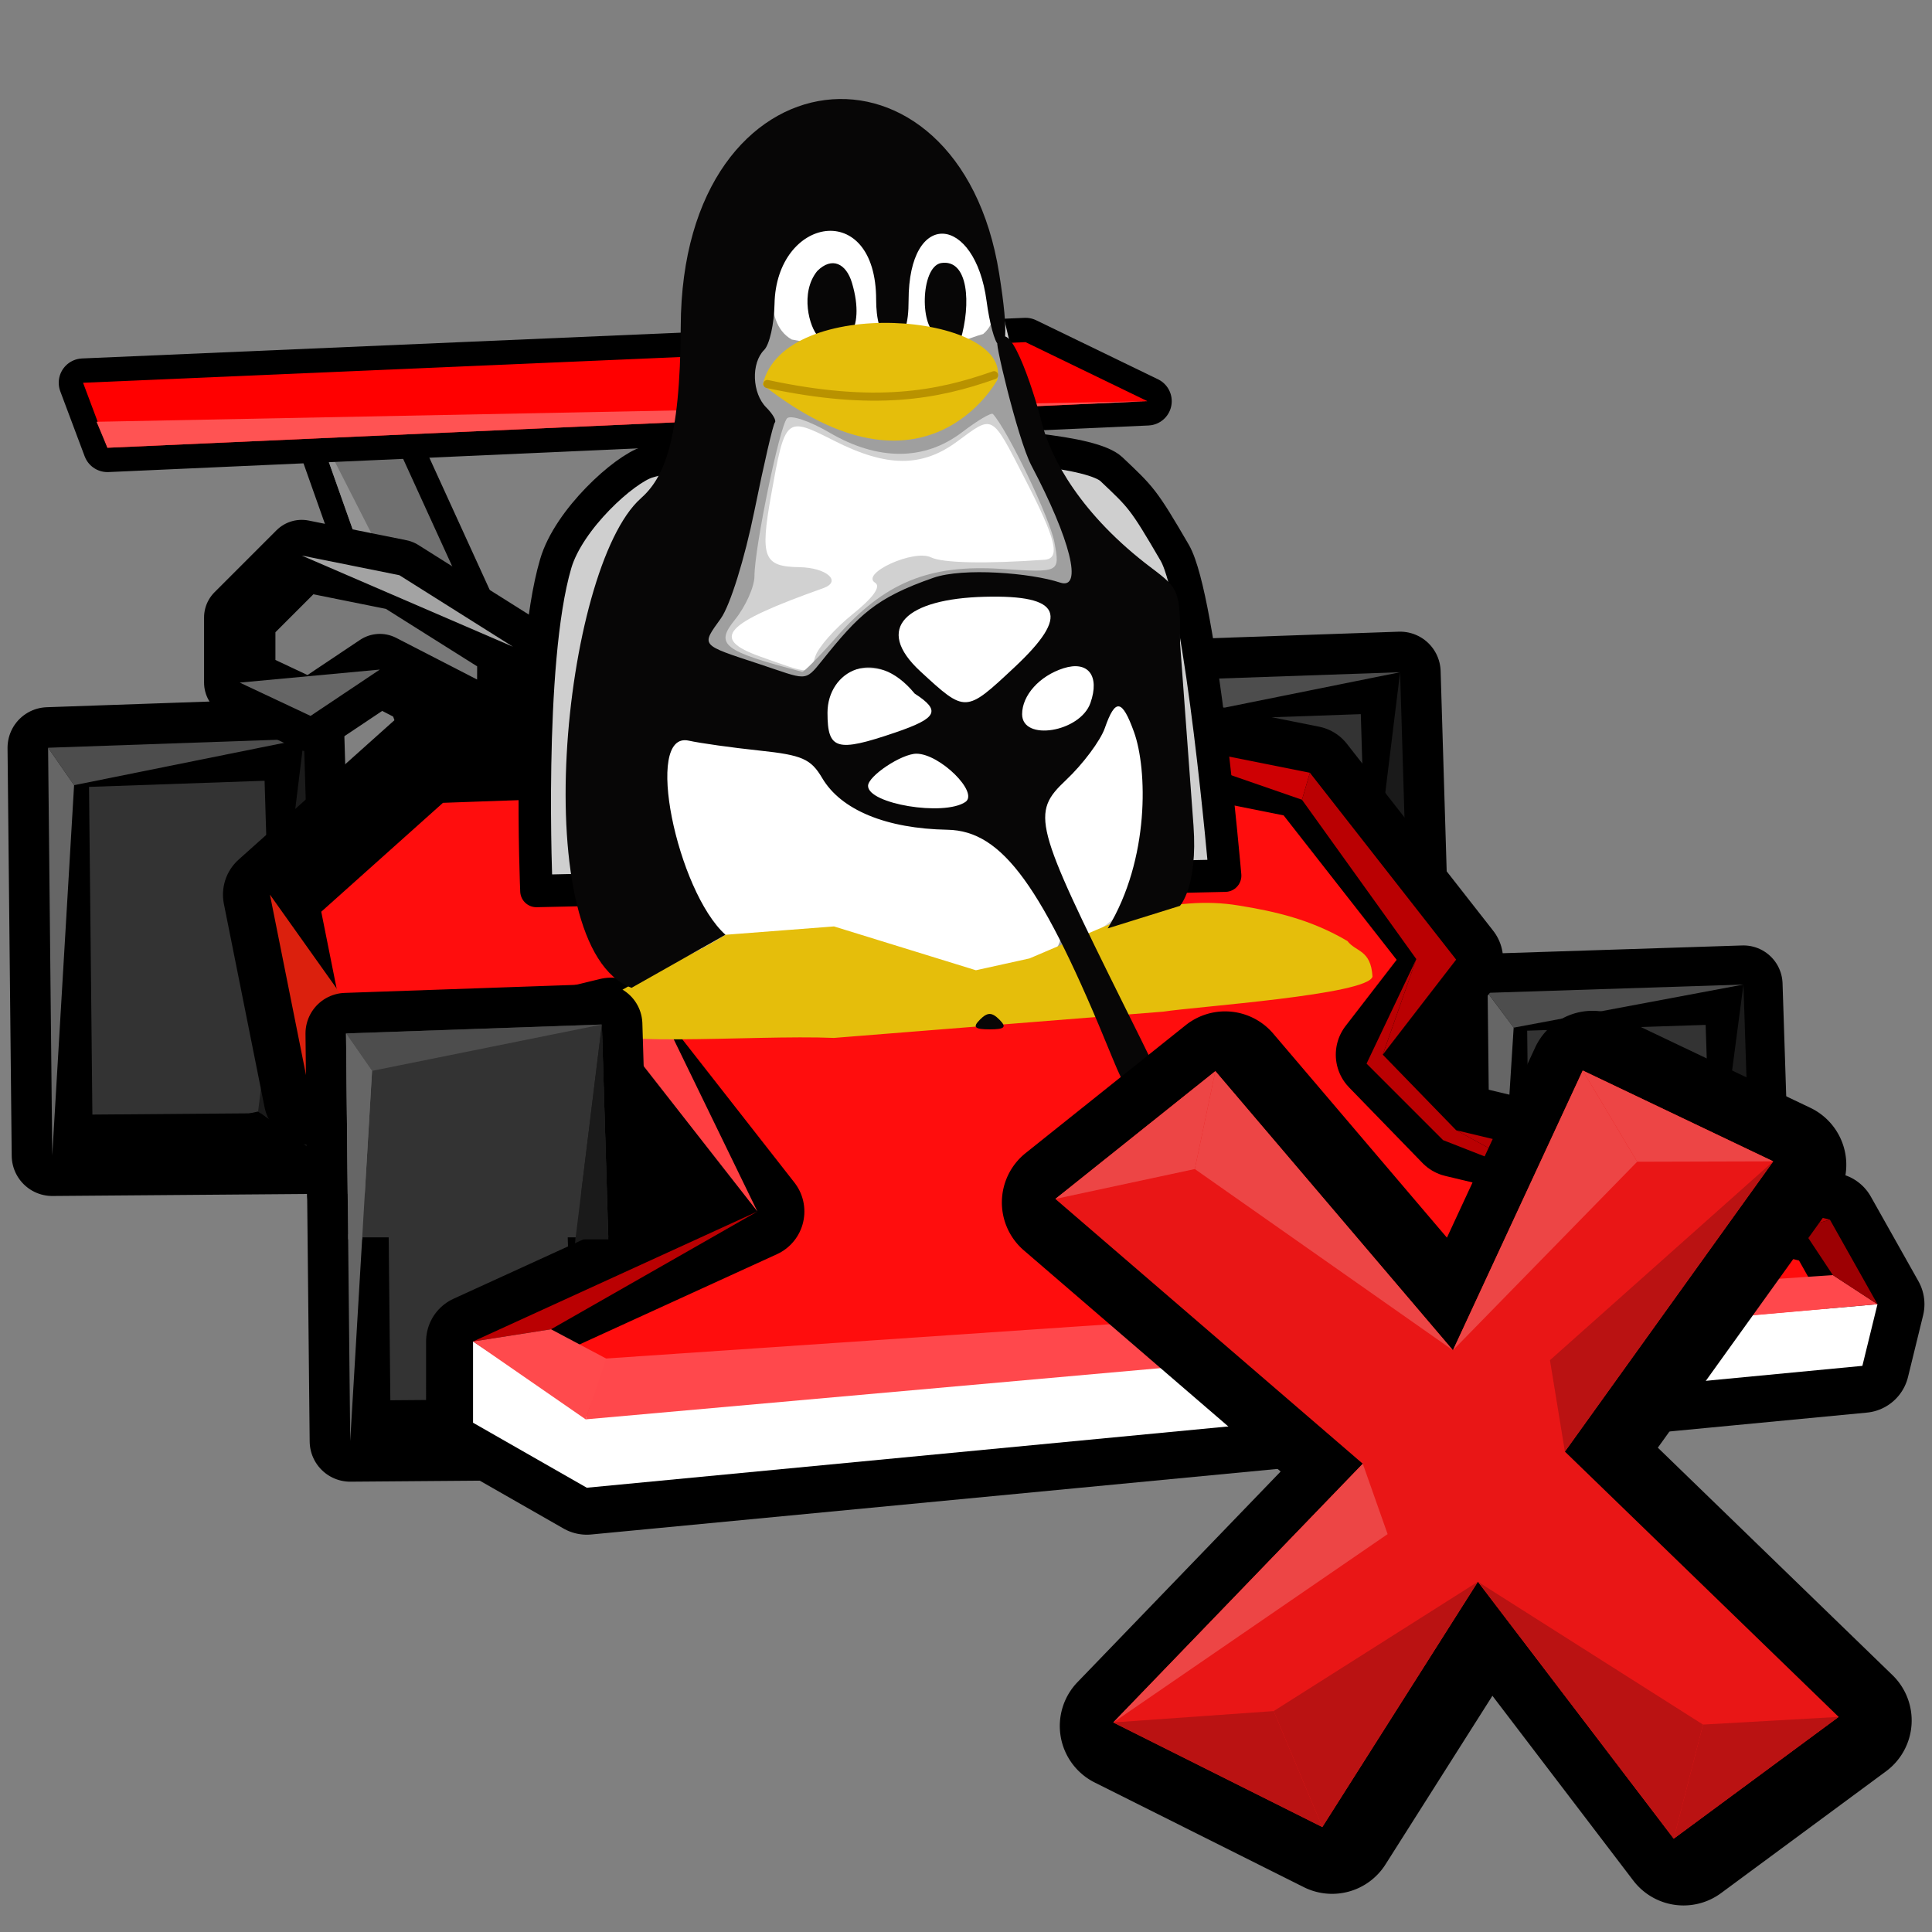 <?xml version="1.0" encoding="UTF-8" standalone="no"?>
<!-- Created with Inkscape (http://www.inkscape.org/) -->

<svg
   xmlns:dc="http://purl.org/dc/elements/1.1/"
   xmlns:cc="http://creativecommons.org/ns#"
   xmlns:rdf="http://www.w3.org/1999/02/22-rdf-syntax-ns#"
   xmlns:svg="http://www.w3.org/2000/svg"
   xmlns="http://www.w3.org/2000/svg"
   xmlns:sodipodi="http://sodipodi.sourceforge.net/DTD/sodipodi-0.dtd"
   xmlns:inkscape="http://www.inkscape.org/namespaces/inkscape"
   inkscape:version="0.92.5 (2060ec1f9f, 2020-04-08)"
   sodipodi:docname="supertuxkart-uninstall.svg"
   viewBox="0 0 256 256"
   height="256"
   width="256"
   id="svg869"
   version="1.1">
  <rect x="0" y="0" width="256" height="256" fill="#808080" stroke="none"/>
  <defs
     id="defs873">
    <inkscape:path-effect
       effect="bspline"
       id="path-effect936"
       is_visible="true"
       weight="33.333"
       steps="2"
       helper_size="0"
       apply_no_weight="true"
       apply_with_weight="true"
       only_selected="false" />
    <inkscape:path-effect
       effect="bspline"
       id="path-effect932"
       is_visible="true"
       weight="33.333"
       steps="2"
       helper_size="0"
       apply_no_weight="true"
       apply_with_weight="true"
       only_selected="false" />
  </defs>
  <sodipodi:namedview
     pagecolor="#ffffff"
     bordercolor="#666666"
     borderopacity="1"
     objecttolerance="10"
     gridtolerance="10"
     guidetolerance="10"
     inkscape:pageopacity="0"
     inkscape:pageshadow="2"
     inkscape:window-width="1920"
     inkscape:window-height="1010"
     id="namedview871"
     showgrid="false"
     inkscape:zoom="1.4142136"
     inkscape:cx="-53.381091"
     inkscape:cy="31.317159"
     inkscape:window-x="0"
     inkscape:window-y="34"
     inkscape:window-maximized="1"
     inkscape:current-layer="svg869" />
  <path
     inkscape:connector-curvature="0"
     id="path7066-6-2-7-6-7-9"
     d="m 151.626,90.254 0.551,54.022 35.005,-0.276 -1.662,-54.929 z"
     style="fill:#333333;stroke:#000000;stroke-width:10.745;stroke-linecap:butt;stroke-linejoin:round;stroke-miterlimit:4;stroke-dasharray:none;stroke-opacity:1;paint-order:stroke fill markers" />
  <path
     inkscape:connector-curvature="0"
     id="path7128-4-90-8-5-0-2"
     d="m 185.519,89.073 -30.449,6.142 -3.445,-4.961 z"
     style="fill:#4d4d4d;stroke:none;stroke-width:0.617px;stroke-linecap:butt;stroke-linejoin:miter;stroke-opacity:1" />
  <path
     inkscape:connector-curvature="0"
     id="path7130-9-61-0-7-93-0"
     d="m 155.071,95.215 -2.894,49.061 -0.551,-54.022 z"
     style="fill:#666666;stroke:none;stroke-width:0.617px;stroke-linecap:butt;stroke-linejoin:miter;stroke-opacity:1" />
  <path
     inkscape:connector-curvature="0"
     id="path7134-6-3-6-3-6-2"
     d="m 187.181,144.001 -1.662,-54.928 -6.067,49.386 z"
     style="fill:#1a1a1a;stroke:none;stroke-width:0.617px;stroke-linecap:butt;stroke-linejoin:miter;stroke-opacity:1" />
  <path
     inkscape:connector-curvature="0"
     id="path7132-9-8-7-5-0-3"
     d="m 152.177,144.277 35.005,-0.276 -7.729,-5.543 z"
     style="fill:#000000;stroke:none;stroke-width:0.617px;stroke-linecap:butt;stroke-linejoin:miter;stroke-opacity:1" />
  <path
     inkscape:connector-curvature="0"
     id="path7066-6-2-7-6-7"
     d="m 6.372,99.08 0.551,54.022 35.005,-0.276 -1.662,-54.929 z"
     style="fill:#333333;stroke:#000000;stroke-width:10.745;stroke-linecap:butt;stroke-linejoin:round;stroke-miterlimit:4;stroke-dasharray:none;stroke-opacity:1;paint-order:stroke fill markers" />
  <path
     inkscape:connector-curvature="0"
     id="path7128-4-90-8-5-0"
     d="M 40.266,97.899 9.817,104.041 6.372,99.08 Z"
     style="fill:#4d4d4d;stroke:none;stroke-width:0.617px;stroke-linecap:butt;stroke-linejoin:miter;stroke-opacity:1" />
  <path
     inkscape:connector-curvature="0"
     id="path7130-9-61-0-7-93"
     d="M 9.817,104.041 6.923,153.103 6.372,99.08 Z"
     style="fill:#666666;stroke:none;stroke-width:0.617px;stroke-linecap:butt;stroke-linejoin:miter;stroke-opacity:1" />
  <path
     inkscape:connector-curvature="0"
     id="path7134-6-3-6-3-6"
     d="m 41.928,152.827 -1.662,-54.928 -6.067,49.386 z"
     style="fill:#1a1a1a;stroke:none;stroke-width:0.617px;stroke-linecap:butt;stroke-linejoin:miter;stroke-opacity:1" />
  <path
     inkscape:connector-curvature="0"
     id="path7132-9-8-7-5-0"
     d="m 6.923,153.103 35.005,-0.276 -7.729,-5.543 z"
     style="fill:#000000;stroke:none;stroke-width:0.617px;stroke-linecap:butt;stroke-linejoin:miter;stroke-opacity:1" />
  <path
     inkscape:connector-curvature="0"
     id="path7066-6-2-7-6-6"
     d="m 197.123,131.556 0.551,50.257 35.005,-0.256 -1.662,-51.1 z"
     style="fill:#333333;stroke:#000000;stroke-width:10.364;stroke-linecap:butt;stroke-linejoin:round;stroke-miterlimit:4;stroke-dasharray:none;stroke-opacity:1;paint-order:stroke fill markers" />
  <path
     inkscape:connector-curvature="0"
     id="path7128-4-90-8-5-2"
     d="m 231.016,130.457 -30.449,5.714 -3.445,-4.615 z"
     style="fill:#4d4d4d;stroke:none;stroke-width:0.595px;stroke-linecap:butt;stroke-linejoin:miter;stroke-opacity:1" />
  <path
     inkscape:connector-curvature="0"
     id="path7130-9-61-0-7-9"
     d="m 200.568,136.171 -2.894,45.642 -0.551,-50.257 z"
     style="fill:#666666;stroke:none;stroke-width:0.595px;stroke-linecap:butt;stroke-linejoin:miter;stroke-opacity:1" />
  <path
     inkscape:connector-curvature="0"
     id="path7134-6-3-6-3-1"
     d="m 232.678,181.557 -1.662,-51.1 -6.067,45.944 z"
     style="fill:#1a1a1a;stroke:none;stroke-width:0.595px;stroke-linecap:butt;stroke-linejoin:miter;stroke-opacity:1" />
  <path
     style="fill:#707070;fill-opacity:1;fill-rule:evenodd;stroke:#000000;stroke-width:6.447;stroke-linecap:butt;stroke-linejoin:miter;stroke-miterlimit:4;stroke-dasharray:none;stroke-opacity:1"
     d="M 41.7,55.928 56.222,96.947 69.316,95.626 51.193,55.928 Z"
     id="path971"
     inkscape:connector-curvature="0"
     sodipodi:nodetypes="ccccc" />
  <path
     style="fill:#707070;fill-opacity:1;fill-rule:evenodd;stroke:none;stroke-width:3.223;stroke-linecap:butt;stroke-linejoin:miter;stroke-miterlimit:4;stroke-dasharray:none;stroke-opacity:1"
     d="M 41.7,55.928 56.222,96.947 69.316,95.626 51.193,55.928 Z"
     id="path971-3"
     inkscape:connector-curvature="0"
     sodipodi:nodetypes="ccccc" />
  <path
     style="fill:#939393;fill-opacity:1;fill-rule:evenodd;stroke:none;stroke-width:1.074px;stroke-linecap:butt;stroke-linejoin:miter;stroke-opacity:1"
     d="M 41.7,55.928 64.904,101.487 56.222,96.947 Z"
     id="path4604"
     inkscape:connector-curvature="0" />
  <path
     inkscape:connector-curvature="0"
     id="path7066-6-2-7-6"
     d="m 45.854,136.936 0.551,54.022 35.005,-0.276 -1.662,-54.929 z"
     style="fill:#333333;stroke:#000000;stroke-width:10.745;stroke-linecap:butt;stroke-linejoin:round;stroke-miterlimit:4;stroke-dasharray:none;stroke-opacity:1;paint-order:stroke fill markers" />
  <path
     inkscape:connector-curvature="0"
     id="path7128-4-90-8-5"
     d="m 79.747,135.754 -30.449,6.142 -3.445,-4.961 z"
     style="fill:#4d4d4d;stroke:none;stroke-width:0.617px;stroke-linecap:butt;stroke-linejoin:miter;stroke-opacity:1" />
  <path
     inkscape:connector-curvature="0"
     id="path7130-9-61-0-7"
     d="m 49.299,141.897 -2.894,49.061 -0.551,-54.022 z"
     style="fill:#666666;stroke:none;stroke-width:0.617px;stroke-linecap:butt;stroke-linejoin:miter;stroke-opacity:1" />
  <path
     inkscape:connector-curvature="0"
     id="path7134-6-3-6-3"
     d="m 81.409,190.682 -1.662,-54.928 -6.067,49.386 z"
     style="fill:#1a1a1a;stroke:none;stroke-width:0.617px;stroke-linecap:butt;stroke-linejoin:miter;stroke-opacity:1" />
  <path
     inkscape:connector-curvature="0"
     id="path7132-9-8-7-5-2"
     d="m 197.673,181.813 35.005,-0.256 -7.729,-5.156 z"
     style="fill:#000000;stroke:none;stroke-width:0.595px;stroke-linecap:butt;stroke-linejoin:miter;stroke-opacity:1" />
  <path
     style="fill:#ff0d0d;fill-opacity:1;fill-rule:evenodd;stroke:#000000;stroke-width:12.447;stroke-linecap:butt;stroke-linejoin:round;stroke-miterlimit:4;stroke-dasharray:none;stroke-opacity:1;paint-order:stroke markers fill"
     d="m 62.681,188.519 15.072,8.613 169.022,-16.149 2.001,-8.169 -6.307,-11.21 -49.522,-11.842 -9.724,-10.012 9.724,-12.597 -19.378,-24.761 -26.914,-5.383 -90.432,3.23 -20.455,18.302 5.383,26.914 39.833,-9.689 19.378,24.761 -37.68,17.225 z"
     id="path933"
     inkscape:connector-curvature="0"
     sodipodi:nodetypes="ccccccccccccccccc" />
  <path
     style="fill:#ce0003;fill-opacity:1;fill-rule:evenodd;stroke:none;stroke-width:1.074px;stroke-linecap:butt;stroke-linejoin:miter;stroke-opacity:1"
     d="m 172.518,105.971 -25.863,-8.961 26.914,5.383 z"
     id="path4934"
     inkscape:connector-curvature="0" />
  <path
     style="opacity:1;fill:#cfcfcf;fill-opacity:1;stroke:#000000;stroke-width:4.298;stroke-linecap:butt;stroke-linejoin:round;stroke-miterlimit:4;stroke-dasharray:none;stroke-opacity:1"
     d="m 162.338,116.03 -91.259,2.031 c 0,0 -1.324,-30.177 2.558,-43.382 1.732,-5.892 9.083,-12.511 12.153,-13.45 11.058,-3.382 56.521,-3.77 61.484,0.942 3.933,3.734 4.181,3.855 8.379,11.062 3.511,6.027 6.686,42.796 6.686,42.796 z"
     id="path938"
     inkscape:connector-curvature="0"
     sodipodi:nodetypes="ccssssc" />
  <path
     style="fill:#797979;fill-opacity:1;fill-rule:evenodd;stroke:#000000;stroke-width:9.455;stroke-linecap:butt;stroke-linejoin:round;stroke-miterlimit:4;stroke-dasharray:none;stroke-opacity:1;paint-order:stroke fill markers"
     d="m 67.91,97.775 -17.58,-9.053 -9.18,6.139 -9.383,-4.413 v -8.63 l 8.207,-8.207 12.945,2.606 15.046,9.476 z"
     id="path969"
     inkscape:connector-curvature="0"
     sodipodi:nodetypes="ccccccccc" />
  <path
     inkscape:connector-curvature="0"
     id="path7132-9-8-7-5"
     d="m 46.405,190.958 35.005,-0.276 -7.729,-5.543 z"
     style="fill:#000000;stroke:none;stroke-width:0.617px;stroke-linecap:butt;stroke-linejoin:miter;stroke-opacity:1" />
  <path
     style="fill:#ffffff;fill-opacity:1;fill-rule:evenodd;stroke:none;stroke-width:1.074px;stroke-linecap:butt;stroke-linejoin:miter;stroke-opacity:1"
     d="m 62.681,177.753 15.169,9.946 170.926,-14.885 -2.001,8.169 -169.022,16.149 -15.072,-8.613 z"
     id="path1254"
     inkscape:connector-curvature="0"
     sodipodi:nodetypes="ccccccc" />
  <path
     style="fill:#ff3823;fill-opacity:1;fill-rule:evenodd;stroke:none;stroke-width:1.074px;stroke-linecap:butt;stroke-linejoin:miter;stroke-opacity:1"
     d="m 50.019,135.57 -6.721,9.886 39.833,-9.689 z"
     id="path883"
     inkscape:connector-curvature="0"
     sodipodi:nodetypes="cccc" />
  <path
     style="fill:#db200d;fill-opacity:1;fill-rule:evenodd;stroke:none;stroke-width:1.074px;stroke-linecap:butt;stroke-linejoin:miter;stroke-opacity:1"
     d="m 35.767,118.542 5.383,26.914 6.721,-9.886 z"
     id="path885"
     inkscape:connector-curvature="0"
     sodipodi:nodetypes="cccc" />
  <path
     style="fill:#ba0002;fill-opacity:1;fill-rule:evenodd;stroke:none;stroke-width:1.074px;stroke-linecap:butt;stroke-linejoin:miter;stroke-opacity:1"
     d="m 192.947,149.763 12.881,7.038 32.902,5.914 3.739,-1.11 z"
     id="path887"
     inkscape:connector-curvature="0"
     sodipodi:nodetypes="ccccc" />
  <path
     style="fill:#ba0002;fill-opacity:1;fill-rule:evenodd;stroke:none;stroke-width:1.074px;stroke-linecap:butt;stroke-linejoin:miter;stroke-opacity:1"
     d="m 183.223,139.751 4.446,-12.668 -15.151,-21.112 1.051,-3.578 19.378,24.761 z"
     id="path889"
     inkscape:connector-curvature="0"
     sodipodi:nodetypes="cccccc" />
  <path
     style="fill:#ff484c;fill-opacity:1;fill-rule:evenodd;stroke:none;stroke-width:1.074px;stroke-linecap:butt;stroke-linejoin:miter;stroke-opacity:1"
     d="M 80.088,180.024 242.864,168.956 248.777,172.815 77.603,188.071 Z"
     id="path893"
     inkscape:connector-curvature="0"
     sodipodi:nodetypes="ccccc" />
  <path
     style="fill:#ba0002;fill-opacity:1;fill-rule:evenodd;stroke:none;stroke-width:1.074px;stroke-linecap:butt;stroke-linejoin:miter;stroke-opacity:1"
     d="m 187.669,127.083 -6.592,13.851 10.14,10.14 14.611,5.725 -12.881,-7.038 -9.724,-10.012 z"
     id="path895"
     inkscape:connector-curvature="0"
     sodipodi:nodetypes="ccccccc" />
  <path
     style="fill:#ba0002;fill-opacity:1;fill-rule:evenodd;stroke:none;stroke-width:1.074px;stroke-linecap:butt;stroke-linejoin:miter;stroke-opacity:1"
     d="m 100.361,160.528 -27.345,15.606 -10.335,1.619 z"
     id="path897"
     inkscape:connector-curvature="0"
     sodipodi:nodetypes="cccc" />
  <path
     style="fill:#ff4a4d;fill-opacity:1;fill-rule:evenodd;stroke:none;stroke-width:1.074px;stroke-linecap:butt;stroke-linejoin:miter;stroke-opacity:1"
     d="M 80.335,180.024 77.603,188.071 62.681,177.753 73.016,176.135 Z"
     id="path1252"
     inkscape:connector-curvature="0"
     sodipodi:nodetypes="ccccc" />
  <path
     style="fill:#ff0000;fill-opacity:1;fill-rule:evenodd;stroke:#000000;stroke-width:6.447;stroke-linecap:butt;stroke-linejoin:round;stroke-miterlimit:4;stroke-dasharray:none;stroke-opacity:1"
     d="m 11.006,50.718 124.883,-5.383 16.149,7.824 -137.802,6.172 z"
     id="path935"
     inkscape:connector-curvature="0"
     sodipodi:nodetypes="ccccc" />
  <path
     style="fill:#ff0000;fill-opacity:1;fill-rule:evenodd;stroke:none;stroke-width:3.976;stroke-linecap:butt;stroke-linejoin:miter;stroke-miterlimit:4;stroke-dasharray:none;stroke-opacity:1"
     d="m 11.006,50.718 124.883,-5.383 16.149,7.824 -137.802,6.172 z"
     id="path935-3"
     inkscape:connector-curvature="0"
     sodipodi:nodetypes="ccccc" />
  <path
     style="fill:#ff5353;fill-opacity:1;fill-rule:evenodd;stroke:none;stroke-width:1.074px;stroke-linecap:butt;stroke-linejoin:miter;stroke-opacity:1"
     d="M 14.235,59.33 12.792,55.888 152.037,53.159 Z"
     id="path4602"
     inkscape:connector-curvature="0"
     sodipodi:nodetypes="cccc" />
  <path
     style="opacity:1;fill:#ffffff;fill-opacity:1;stroke:none;stroke-width:6.447;stroke-linecap:butt;stroke-linejoin:round;stroke-miterlimit:4;stroke-dasharray:none;stroke-opacity:1;paint-order:stroke markers fill"
     d="m 100.655,22.287 27.298,3.376 9.447,33.162 16.375,31.429 -2.275,39.286 -67.732,-2.112 z"
     id="rect4594"
     inkscape:connector-curvature="0"
     sodipodi:nodetypes="ccccccc" />
  <path
     style="fill:#d1d1d1;stroke-width:1.074"
     d="m 91.985,57.317 c 0.311,-6.203 3.003,-27.769 3.003,-27.769 0,0 2.079,-1.348 3.51,-3.749 C 110.018,6.483 129.509,14.79 132.469,39.783 l 1.477,6.231 c 2.689,7.197 4.427,14.817 9.264,21.059 0.359,0.868 3.103,4.542 6.097,6.858 5.309,4.107 6.173,6.549 6.173,10.959 0,1.201 -0.196,3.834 0.395,3.834 0.591,0 0.665,23.136 0.665,24.022 -25.955,32.06 -91.756,42.69 -64.555,-55.43 z m 43.789,70.377 c 1.291,-0.671 5.527,-1.731 5.728,-1.902 2.413,-2.044 -9.421,-15.988 -13.067,-16.376 -6.518,-0.694 -14.526,-0.496 -17.984,-5.852 -2.692,-4.169 -5.551,-4.509 -10.536,-4.977 -3.223,-0.303 -6.903,-0.56 -8.192,-0.936 -2.235,-0.651 -4.424,1.182 -3.941,6.391 1.161,12.496 4.969,22.558 12.262,20.433 5.479,-1.571 10.693,-1.661 19.811,1.617 9.67,3.477 7.588,3.371 15.919,1.601 z m 15.749,-9.337 c 1.94,-4.183 0.048,-23.272 -1.854,-25.174 -0.899,-0.899 -3.618,0.591 -4.134,2.217 -0.382,1.205 -3.196,4.987 -5.194,6.741 -3.633,3.19 -4.128,5.664 -1.249,12.732 3.301,8.106 5.628,18.152 12.432,3.485 z m -22.411,-12.625 c 0.142,-4.658 -7.866,-7.186 -10.628,-5.928 -4.041,0.714 -4.455,5.925 -3.896,6.454 1.96,1.858 14.434,2.419 14.524,-0.527 z m -9.427,-8.013 c 2.499,-1.191 8.288,-3.309 2.486,-6.308 -8.095,-7.463 -15.964,0.346 -14.199,4.945 0.701,1.826 3.541,5.257 11.713,1.363 z m 24.447,-2.808 c 0.67,-1.251 4.275,-4.89 -0.201,-7.264 -3.176,-1.685 -9.02,3.837 -9.449,6.067 -0.541,2.807 5.02,7.038 9.65,1.197 z m -8.991,-5.437 c 5.775,-5.302 8.141,-11.207 -1.986,-11.485 -10.77,-0.296 -20.19,3.405 -11.828,11.921 4.81,4.898 7.563,5.303 13.814,-0.436 z m -27.101,-2.513 c 0.377,-1.187 2.593,-3.692 4.925,-5.567 2.76,-2.218 3.804,-3.677 2.991,-4.179 -1.985,-1.227 5.144,-4.466 7.401,-3.364 1.541,0.753 7.222,0.874 15.033,0.321 2.178,-0.154 1.58,-2.637 -2.583,-10.729 -4.477,-8.704 -4.132,-8.513 -8.968,-4.946 -4.688,3.459 -9.344,3.432 -16.301,-0.093 -6.449,-3.268 -6.496,-3.227 -8.375,7.283 -1.459,8.164 -0.976,9.392 3.723,9.464 3.637,0.056 5.732,1.884 3.193,2.787 -13.208,4.698 -15.024,6.679 -8.313,9.07 6.782,2.416 6.489,2.418 7.272,-0.048 z m -0.985,-46.32 c -0.121,-5.753 2.423,-7.76 5.91,-4.663 2.368,2.104 2.368,2.104 1.1,-0.314 -1.395,-2.658 -2.881,-2.948 -7.033,-1.37 -3.597,1.368 -4.124,10.771 -0.604,10.771 0.396,0 0.678,-1.991 0.627,-4.425 z m 20.191,-6.011 c -2.4,-1.755 -4.875,-1.416 -5.596,0.766 -0.457,1.382 -0.278,1.402 1.254,0.137 2.075,-1.713 4.919,-0.08 5.134,2.949 0.092,1.292 0.263,1.206 0.654,-0.329 0.319,-1.252 -0.256,-2.652 -1.447,-3.523 z"
     id="path959-6"
     inkscape:connector-curvature="0"
     sodipodi:nodetypes="ccsccccssccccssscscccsscscssccssccscscccsscccccsssssscsccsccsssscscss" />
  <path
     style="fill:#9f9f9f;stroke-width:1.074"
     d="m 91.985,57.317 c 0,0 0.04,-13.066 0.553,-18.126 5.927,-32.207 34.394,-34.572 39.931,0.592 0,0 2.578,26.133 19.312,35.481 4.089,2.68 3.476,10.059 3.129,15.888 C 169.163,153.2 42.101,149.533 91.985,57.317 Z m 46.942,69.223 c 6.01,-3.08 -5.694,-18.051 -14.011,-18.067 -7.617,-0.014 -11.728,-0.415 -14.488,-4.627 -1.266,-1.932 -5.162,-4.901 -9.029,-5.379 -2.851,-0.353 -6.755,-0.968 -8.675,-1.368 -3.492,-0.727 -5.641,1.422 -5.641,6.794 0,13.807 1.069,25.386 17.622,21.148 6.417,-1.643 8.78,-0.134 16.224,2.6 8.31,3.051 13.674,1.115 17.997,-1.101 z m 12.596,-8.183 c 3.54,-7.799 -0.588,-31.477 -4.228,-25.176 -0.683,1.182 -4.953,7.098 -6.919,8.913 -4.314,3.983 -4.411,5.832 -0.542,14.365 4.6,14.792 9.015,7.789 11.688,1.899 z m -20.269,-11.937 c 0,-2.995 -8.312,-7.144 -10.462,-7.177 -3.425,-0.053 -8.56,5.183 -6.094,6.617 2.051,1.193 16.556,3.123 16.556,0.56 z m -12.867,-7.8 c 10.831,-3.482 5.191,-6.76 0.858,-9.001 -5.024,-2.598 -10.809,-0.337 -10.471,4.604 -1.621,4.97 2.794,6.44 9.614,4.396 z m 24.697,-2.43 c 5.74,-4.627 1.555,-9.05 -1.002,-9.05 -2.347,0 -7.029,4.693 -7.305,6.712 -0.495,3.616 3.826,5.582 8.307,2.337 z m -7.876,-7.168 c 9.232,-8.976 4.122,-12.513 -6.806,-11.281 -9.405,1.06 -12.627,6 -7.454,10.825 5.511,5.141 5.953,8.533 14.26,0.456 z m -24.341,-4.647 c 6.318,-7.178 12.208,-9.609 21.788,-8.994 7.8,0.501 7.8,0.501 7.065,-3.515 -0.576,-3.148 -6.149,-14.779 -8.15,-17.009 -0.207,-0.23 -2.049,0.858 -4.094,2.418 -4.98,3.798 -11.139,3.813 -17.574,0.042 -2.622,-1.537 -5.15,-2.383 -5.617,-1.88 -0.992,1.067 -4.307,17.123 -4.314,20.899 -0.003,1.418 -1.176,4.03 -2.607,5.802 -2.656,3.29 -1.569,4.128 8.924,6.879 0.221,0.058 2.281,-2.03 4.579,-4.64 z"
     id="path957-7"
     inkscape:connector-curvature="0"
     sodipodi:nodetypes="ccccccscsscsscscccccsccscscccsscsscscsscssccccc" />
  <path
     style="opacity:1;fill:#ffffff;fill-opacity:1;stroke:none;stroke-width:6.447;stroke-linecap:butt;stroke-linejoin:round;stroke-miterlimit:4;stroke-dasharray:none;stroke-opacity:1;paint-order:stroke markers fill"
     d="m 103.19,30.299 25.723,-0.931 c 0.455,4.963 5.147,11.691 1.366,14.889 -4.744,1.329 -6.976,4.252 -25.371,0.731 -4.246,-2.438 -2.116,-9.793 -1.718,-14.69 z"
     id="rect4599"
     inkscape:connector-curvature="0"
     sodipodi:nodetypes="ccccc" />
  <path
     style="fill:#ff3e41;fill-opacity:1;fill-rule:evenodd;stroke:none;stroke-width:1.074px;stroke-linecap:butt;stroke-linejoin:miter;stroke-opacity:1"
     d="m 100.361,160.528 -19.378,-24.761 6.5,-1.737 z"
     id="path4932"
     inkscape:connector-curvature="0" />
  <path
     style="fill:#e5be0b;fill-opacity:1;fill-rule:evenodd;stroke:none;stroke-width:1.074px;stroke-linecap:butt;stroke-linejoin:miter;stroke-opacity:1"
     d="m 77.598,135.754 c 0.29,-3.612 12.353,-7.928 18.53,-11.892 l 14.381,-1.106 18.806,5.808 7.101,-1.568 14.471,-6.175 c 4.425,-1.069 8.85,-1.58 13.275,-0.83 4.794,0.769 9.587,1.869 14.381,4.702 1.144,1.482 3.103,1.13 3.319,4.702 -0.525,2.423 -23.467,3.983 -27.72,4.654 l -43.632,3.481 c -10.97,-0.461 -32.9,1.547 -32.911,-1.774 z"
     id="path4597"
     inkscape:connector-curvature="0"
     sodipodi:nodetypes="cccccccccccc" />
  <path
     style="fill:#070606;stroke-width:1.074"
     d="m 147.281,139.888 c -9.192,-22.555 -14.458,-29.81 -21.734,-29.942 -8.122,-0.147 -14.1,-2.613 -16.601,-6.847 -1.503,-2.545 -2.649,-3.047 -8.311,-3.646 -3.612,-0.382 -7.828,-0.972 -9.369,-1.312 -6.026,-1.33 -1.561,19.935 4.861,25.72 l -12.44,7.031 c -14.171,-5.277 -9.154,-55.613 1.217,-64.847 2.992,-2.663 5.246,-7.331 5.298,-22.79 0.125,-37.333 36.867,-40.333 42.19,-7.032 1.38,8.631 0.78,9.973 -0.111,9.423 -0.474,-0.293 -1.172,-2.875 -1.552,-5.739 -1.519,-11.448 -10.337,-12.37 -10.337,-0.059 0,2.956 -0.486,5.083 -2.216,5.083 -1.633,0 -2.082,-2.932 -2.082,-5.2 0,-13.449 -13.248,-11.043 -13.466,0.567 -0.05,2.633 -0.666,5.363 -1.37,6.067 -1.755,1.755 -1.609,5.741 0.28,7.63 0.858,0.858 1.37,1.751 1.137,1.984 -0.233,0.233 -1.45,5.488 -2.706,11.678 -1.294,6.379 -3.224,12.572 -4.456,14.295 -2.615,3.657 -2.807,3.429 5.058,6.024 6.338,2.091 6.012,2.476 8.369,-0.462 4.857,-6.056 7.089,-8.293 14.758,-10.96 3.93,-1.367 12.909,-0.645 16.77,0.641 3.087,1.029 1.346,-5.747 -3.799,-15.508 -1.859,-3.527 -5.239,-18.035 -4.389,-16.04 1.187,-4.351 4.535,5.489 5.767,10.38 1.179,4.683 5.168,12.192 14.578,19.264 3.64,2.735 3.76,3.055 3.74,9.939 l 1.779,24.163 c 0.581,8.127 -1.798,10.639 -1.798,10.639 l -9.568,2.984 c 5.596,-9.179 5.254,-21.125 3.481,-26.03 -1.579,-4.365 -2.477,-4.487 -3.858,-0.524 -0.584,1.674 -2.897,4.776 -5.14,6.892 -4.65,4.387 -4.302,5.731 7.785,30.07 6.634,13.357 6.451,12.643 3.239,12.643 -2.021,0 -2.961,-1.16 -5.006,-6.178 z m -19.367,-33.619 c 1.838,-1.235 -3.378,-6.39 -6.476,-6.4 -1.96,-0.006 -6.417,2.955 -6.417,4.264 0,2.394 10.037,4.056 12.894,2.136 z m -9.324,-9.192 c 5.63,-1.918 6.125,-2.9 2.609,-5.174 -5.239,-6.399 -11.551,-2.986 -11.551,2.541 0,4.912 1.208,5.268 8.942,2.633 z m 25.9,-3.934 c 1.262,-3.61 -0.307,-5.632 -3.567,-4.597 -3.168,1.006 -5.487,3.578 -5.487,6.088 0,3.647 7.701,2.38 9.054,-1.49 z m -10.083,-4.708 c 7.464,-6.981 6.264,-9.618 -3.911,-9.361 -10.394,0.262 -14.795,4.119 -8.526,9.899 5.987,5.518 5.961,5.52 12.437,-0.538 z m -4.559,46.672 c 1.003,-1.003 1.576,-1.003 2.579,0 1.003,1.003 0.716,1.289 -1.289,1.289 -2.006,0 -2.292,-0.287 -1.289,-1.289 z M 108.416,44.567 c -1.158,-1.158 -2.458,-5.774 -0.128,-8.654 1.951,-1.951 3.837,-0.997 4.603,1.57 1.899,6.36 -0.985,9.603 -4.476,7.083 z m 15.895,-0.227 c -2.44,-0.541 -2.399,-8.914 0.359,-9.481 3.684,-0.612 4.009,5.448 2.604,10.193 z"
     id="path947-6"
     inkscape:connector-curvature="0"
     sodipodi:nodetypes="ssccsccssscssssccscscssssccsscccccccssscsscscsscsscsscsscssccsccccc" />
  <path
     style="fill:#333333;stroke:#000000;stroke-width:10.745;stroke-linecap:butt;stroke-linejoin:round;stroke-miterlimit:4;stroke-dasharray:none;stroke-opacity:1;paint-order:stroke fill markers"
     d="m 79.747,135.754 -33.894,1.181 0.216,21.246 h 34.356 z"
     id="path7066-6-2-7-6-73"
     inkscape:connector-curvature="0" />
  <path
     style="fill:#333333;stroke:none;stroke-width:10.745;stroke-linecap:butt;stroke-linejoin:miter;stroke-miterlimit:4;stroke-dasharray:none;stroke-opacity:1;paint-order:stroke fill markers"
     d="m 79.747,135.754 -33.894,1.181 0.277,27.021 h 34.471 z"
     id="path7066-6-2-7-6-5"
     inkscape:connector-curvature="0" />
  <path
     inkscape:connector-curvature="0"
     id="path7128-4-90-8-5-6"
     d="m 79.747,135.754 -30.449,6.142 -3.445,-4.961 z"
     style="fill:#4d4d4d;stroke:none;stroke-width:0.617px;stroke-linecap:butt;stroke-linejoin:miter;stroke-opacity:1" />
  <path
     style="fill:#666666;stroke:none;stroke-width:0.617px;stroke-linecap:butt;stroke-linejoin:miter;stroke-opacity:1"
     d="m 45.853,136.936 0.216,21.246 h 2.269 l 0.961,-16.285 z"
     id="path7130-9-61-0-7-1"
     inkscape:connector-curvature="0" />
  <path
     style="fill:#1a1a1a;stroke:none;stroke-width:0.617px;stroke-linecap:butt;stroke-linejoin:miter;stroke-opacity:1"
     d="m 79.747,135.754 -2.755,22.428 h 3.433 z"
     id="path7134-6-3-6-3-2"
     inkscape:connector-curvature="0" />
  <path
     style="fill:#1a1a1a;stroke:none;stroke-width:0.617px;stroke-linecap:butt;stroke-linejoin:miter;stroke-opacity:1"
     d="m 79.747,135.754 -3.498,28.469 h 4.359 z"
     id="path7134-6-3-6-3-8"
     inkscape:connector-curvature="0" />
  <path
     style="fill:#666666;stroke:none;stroke-width:0.617px;stroke-linecap:butt;stroke-linejoin:miter;stroke-opacity:1"
     d="m 45.853,136.936 0.279,27.29 h 1.849 l 1.318,-22.329 z"
     id="path7130-9-61-0-7-4"
     inkscape:connector-curvature="0" />
  <path
     style="fill:#9d0003;fill-opacity:1;fill-rule:evenodd;stroke:none;stroke-width:1.074px;stroke-linecap:butt;stroke-linejoin:miter;stroke-opacity:1"
     d="m 242.469,161.605 -3.739,1.11 4.133,6.241 5.913,3.859 z"
     id="path4930"
     inkscape:connector-curvature="0"
     sodipodi:nodetypes="ccccc" />
  <path
     inkscape:connector-curvature="0"
     id="path7130-9-61-0-7-93-3"
     d="m 41.15,94.861 9.18,-6.139 -18.563,1.726 z"
     style="fill:#666666;stroke:none;stroke-width:0.617px;stroke-linecap:butt;stroke-linejoin:miter;stroke-opacity:1"
     sodipodi:nodetypes="cccc" />
  <path
     inkscape:connector-curvature="0"
     id="path7130-9-61-0-7-93-3-6"
     d="m 39.974,73.611 12.945,2.606 15.046,9.476 z"
     style="fill:#a3a3a3;fill-opacity:1;stroke:none;stroke-width:0.603px;stroke-linecap:butt;stroke-linejoin:miter;stroke-opacity:1"
     sodipodi:nodetypes="cccc" />
  <path
     style="fill:#e5be0b;stroke-width:1.074"
     d="m 101.068,50.973 c 2.72,-12.065 33.07,-9.524 31.089,-0.643 0,0 -9.46,17.685 -31.089,0.643 z"
     id="path955-5"
     inkscape:connector-curvature="0"
     sodipodi:nodetypes="ccc" />
  <path
     style="fill:none;fill-rule:evenodd;stroke:#b99200;stroke-width:1.074px;stroke-linecap:round;stroke-linejoin:round;stroke-opacity:1;paint-order:normal"
     d="m 101.68,50.885 c 14.256,3.047 22.509,1.487 30.039,-1.168"
     id="path4928"
     inkscape:connector-curvature="0"
     sodipodi:nodetypes="cc" />
  <rect
     style="opacity:1;fill:#000000;fill-opacity:1;stroke:none;stroke-width:10.345;stroke-linecap:round;stroke-linejoin:round;stroke-miterlimit:4;stroke-dasharray:none;stroke-opacity:1;paint-order:normal"
     id="rect5268"
     width="7.698"
     height="12.947"
     x="84.5"
     y="151.01" />
  <path
     sodipodi:type="inkscape:offset"
     inkscape:radius="2.574008"
     inkscape:original="M 3487.7969 1263.3164 L 3482.5098 1274.7109 L 3472.832 1263.3398 L 3466.3125 1268.5488 L 3478.8359 1279.334 L 3468.6719 1289.873 L 3477.1875 1294.1348 L 3483.5254 1284.1426 L 3491.5039 1294.6094 L 3498.2227 1289.6484 L 3487.0703 1278.8398 L 3495.5586 1267.0156 L 3487.7969 1263.3164 z "
     style="fill:#000000;stroke:none;stroke-width:2.264px;stroke-linecap:butt;stroke-linejoin:miter;stroke-opacity:1"
     id="path5323-89-7"
     d="m 3487.912,1260.744 a 2.574,2.574 0 0 0 -2.449,1.488 l -3.596,7.75 -7.074,-8.31 a 2.574,2.574 0 0 0 -3.568,-0.344 l -6.519,5.209 a 2.574,2.574 0 0 0 -0.072,3.963 l 10.459,9.008 -8.273,8.578 a 2.574,2.574 0 0 0 0.701,4.09 l 8.516,4.262 a 2.574,2.574 0 0 0 3.326,-0.924 l 4.357,-6.871 5.738,7.527 a 2.574,2.574 0 0 0 3.576,0.51 l 6.719,-4.961 a 2.574,2.574 0 0 0 0.262,-3.918 l -9.557,-9.264 7.193,-10.02 a 2.574,2.574 0 0 0 -0.984,-3.826 l -7.762,-3.699 a 2.574,2.574 0 0 0 -0.992,-0.248 z"
     transform="matrix(3.253,0,0,3.253,-11134.787,-3967.255)" />
  <path
     style="fill:#e91616;fill-opacity:1;stroke:none;stroke-width:1.949px;stroke-linecap:butt;stroke-linejoin:miter;stroke-opacity:1"
     d="m 139.84,158.866 21.203,-16.938 31.48,36.987 17.198,-37.069 25.243,12.038 -27.607,38.459 36.276,35.155 -21.854,16.135 -25.95,-34.045 -20.614,32.504 -27.702,-13.859 33.062,-34.281 z"
     id="path3606-3"
     inkscape:connector-curvature="0"
     sodipodi:nodetypes="ccccccccccccc" />
  <path
     style="fill:#ba1212;fill-opacity:1;stroke:none;stroke-width:1.519px;stroke-linecap:butt;stroke-linejoin:miter;stroke-opacity:1"
     d="m 147.513,228.232 21.258,-1.505 6.444,15.365 z"
     id="path3612-3"
     inkscape:connector-curvature="0"
     sodipodi:nodetypes="cccc" />
  <path
     style="fill:#ba1212;fill-opacity:1;stroke:none;stroke-width:1.519px;stroke-linecap:butt;stroke-linejoin:miter;stroke-opacity:1"
     d="m 168.77,226.727 27.058,-17.139 -20.614,32.504 z"
     id="path3614-3"
     inkscape:connector-curvature="0"
     sodipodi:nodetypes="cccc" />
  <path
     style="fill:#ba1212;fill-opacity:1;stroke:none;stroke-width:1.519px;stroke-linecap:butt;stroke-linejoin:miter;stroke-opacity:1"
     d="m 221.778,243.632 3.881,-15.116 17.973,-1.019 z"
     id="path3616-8"
     inkscape:connector-curvature="0"
     sodipodi:nodetypes="cccc" />
  <path
     style="fill:#ba1212;fill-opacity:1;stroke:none;stroke-width:1.519px;stroke-linecap:butt;stroke-linejoin:miter;stroke-opacity:1"
     d="m 207.357,192.343 27.607,-38.459 -29.587,26.348 z"
     id="path3618-6"
     inkscape:connector-curvature="0"
     sodipodi:nodetypes="cccc" />
  <path
     style="fill:#ed4545;fill-opacity:1;stroke:none;stroke-width:1.519px;stroke-linecap:butt;stroke-linejoin:miter;stroke-opacity:1"
     d="m 192.522,178.915 24.41,-24.978 -7.212,-12.091 z"
     id="path3620-0"
     inkscape:connector-curvature="0"
     sodipodi:nodetypes="cccc" />
  <path
     style="fill:#ed4545;fill-opacity:1;stroke:none;stroke-width:1.519px;stroke-linecap:butt;stroke-linejoin:miter;stroke-opacity:1"
     d="m 147.513,228.232 36.354,-24.955 -3.292,-9.326 z"
     id="path3622-4"
     inkscape:connector-curvature="0"
     sodipodi:nodetypes="cccc" />
  <path
     style="fill:#ed4545;fill-opacity:1;stroke:none;stroke-width:1.519px;stroke-linecap:butt;stroke-linejoin:miter;stroke-opacity:1"
     d="m 139.84,158.866 18.478,-3.962 2.725,-12.976 z"
     id="path3624-8"
     inkscape:connector-curvature="0"
     sodipodi:nodetypes="cccc" />
  <path
     style="fill:#ed4545;fill-opacity:1;stroke:none;stroke-width:1.519px;stroke-linecap:butt;stroke-linejoin:miter;stroke-opacity:1"
     d="m 216.933,153.937 18.031,-0.051 -25.243,-12.038 z"
     id="path3626-8"
     inkscape:connector-curvature="0"
     sodipodi:nodetypes="cccc" />
  <path
     style="fill:#ba1212;fill-opacity:1;stroke:none;stroke-width:1.519px;stroke-linecap:butt;stroke-linejoin:miter;stroke-opacity:1"
     d="m 225.659,228.517 -29.831,-18.929 25.95,34.045"
     id="path3904-8"
     inkscape:connector-curvature="0"
     sodipodi:nodetypes="ccc" />
  <path
     style="fill:#ed4545;fill-opacity:1;stroke:none;stroke-width:1.519px;stroke-linecap:butt;stroke-linejoin:miter;stroke-opacity:1"
     d="m 192.522,178.915 -31.48,-36.987 -2.725,12.976 z"
     id="path3908-9"
     inkscape:connector-curvature="0"
     sodipodi:nodetypes="cccc" />
</svg>

